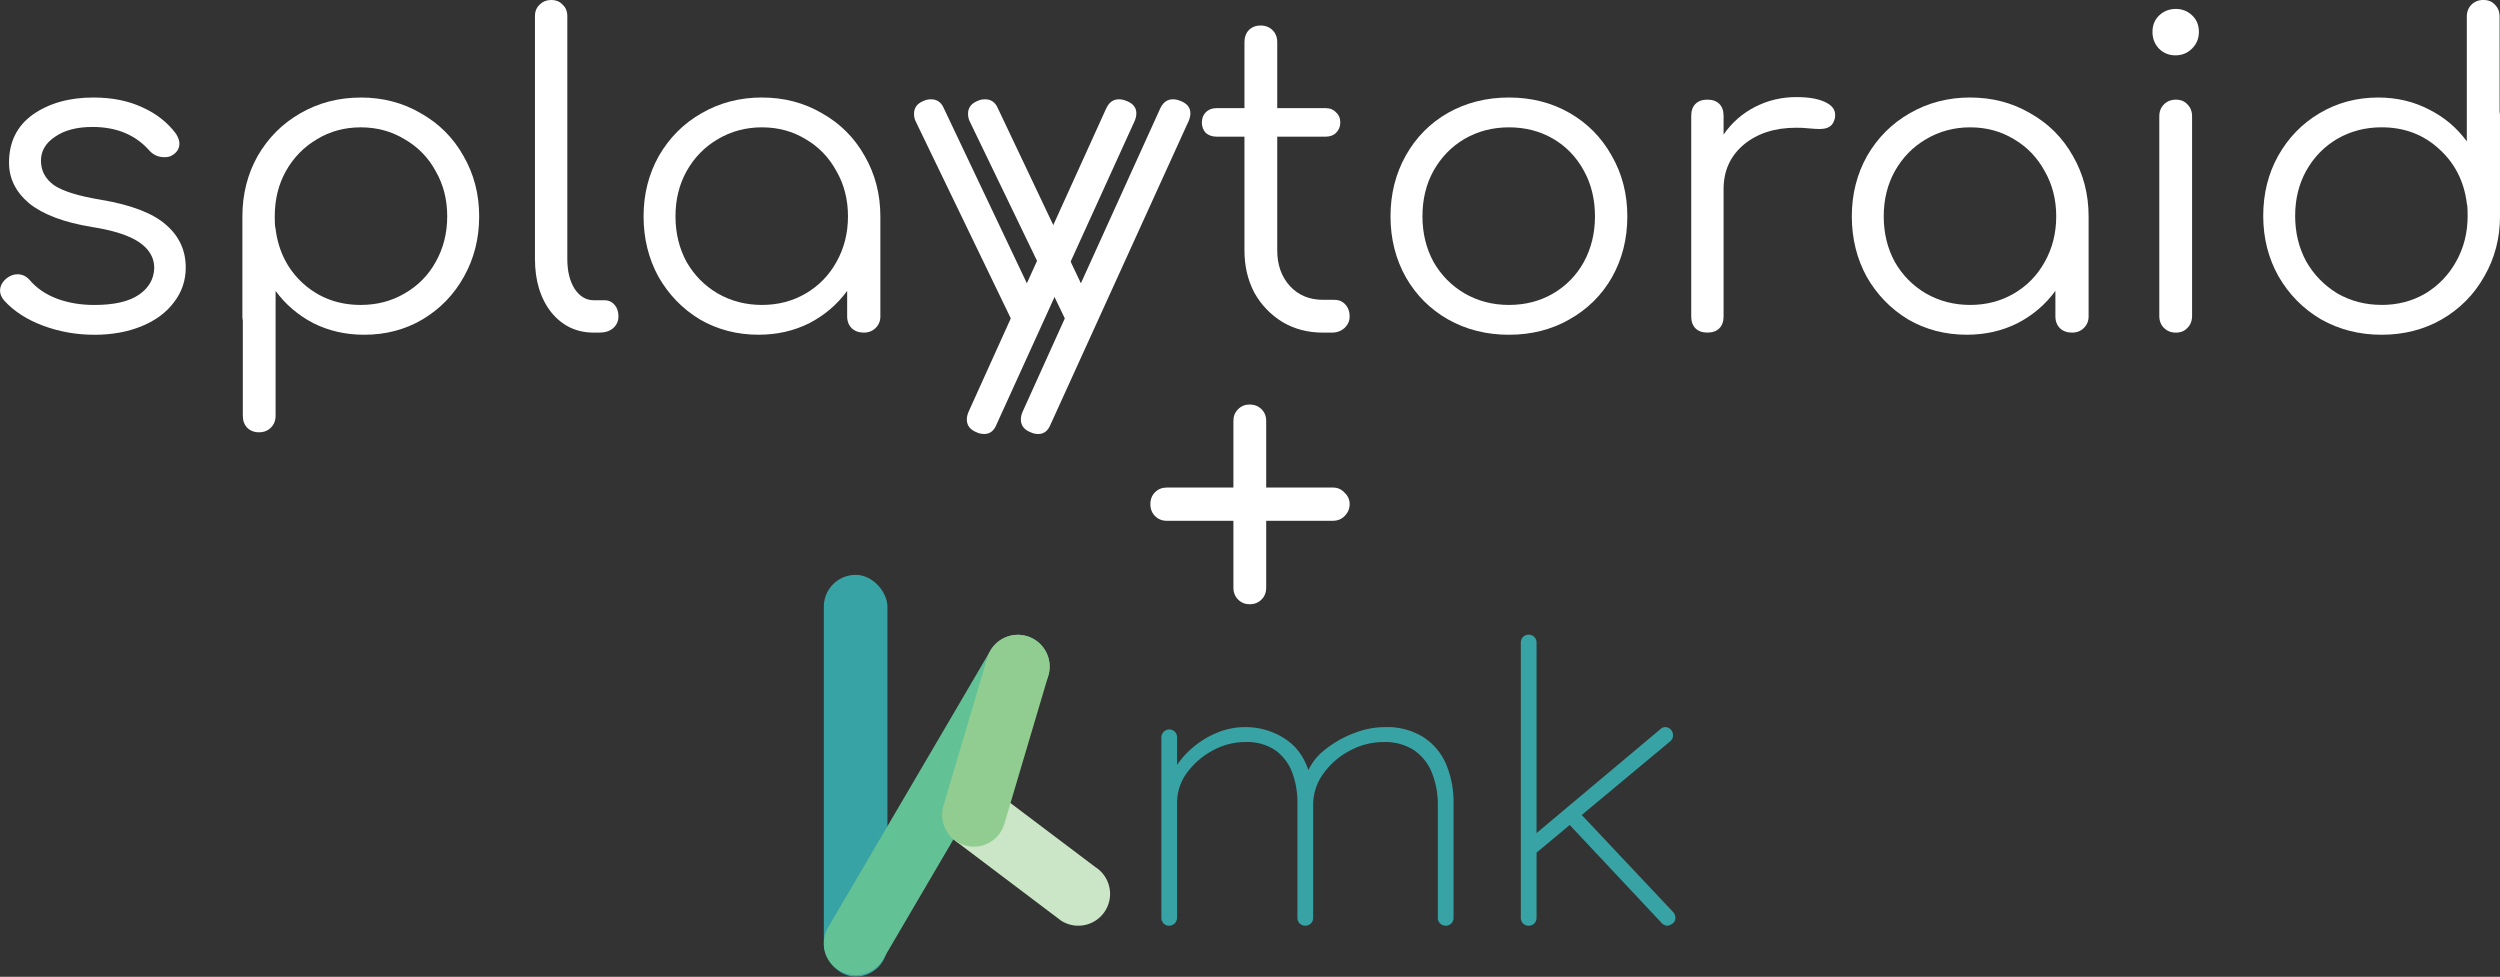 <?xml version="1.0" encoding="UTF-8" standalone="no"?>
<!-- Created with Inkscape (http://www.inkscape.org/) -->

<svg
   width="82.829mm"
   height="32.362mm"
   viewBox="0 0 82.829 32.362"
   version="1.1"
   id="svg5"
   inkscape:version="1.2.2 (b0a8486541, 2022-12-01)"
   sodipodi:docname="splaytoraid_kmk.svg"
   xmlns:inkscape="http://www.inkscape.org/namespaces/inkscape"
   xmlns:sodipodi="http://sodipodi.sourceforge.net/DTD/sodipodi-0.dtd"
   xmlns="http://www.w3.org/2000/svg"
   xmlns:svg="http://www.w3.org/2000/svg"
   xmlns:rdf="http://www.w3.org/1999/02/22-rdf-syntax-ns#"
   xmlns:cc="http://creativecommons.org/ns#"
   xmlns:dc="http://purl.org/dc/elements/1.1/">
  <rect x="0" y="0" width="82.829" height="32.362" fill="#333333" stroke="none"/>
  <title
     id="title1744">Splaytoraid Logo</title>
  <sodipodi:namedview
     id="namedview7"
     pagecolor="#ffffff"
     bordercolor="#000000"
     borderopacity="0.25"
     inkscape:showpageshadow="2"
     inkscape:pageopacity="0.0"
     inkscape:pagecheckerboard="0"
     inkscape:deskcolor="#d1d1d1"
     inkscape:document-units="mm"
     showgrid="false"
     showguides="true"
     inkscape:zoom="2"
     inkscape:cx="108.75"
     inkscape:cy="29"
     inkscape:window-width="2560"
     inkscape:window-height="1369"
     inkscape:window-x="0"
     inkscape:window-y="0"
     inkscape:window-maximized="1"
     inkscape:current-layer="layer1" />
  <defs
     id="defs2" />
  <g
     inkscape:label="Layer 1"
     inkscape:groupmode="layer"
     id="layer1"
     transform="translate(-63.585,-141.339)">
    <g
       id="Layer_2"
       data-name="Layer 2"
       transform="matrix(0.233,0,0,0.233,79.445,188.473)"
       inkscape:label="kmk logo">
      <g
         id="Layer_1-2"
         data-name="Layer 1"
         transform="matrix(0.53,0,0,0.53,49.077,-120.551)">
        <rect
           class="cls-1"
           width="17.059"
           height="107.784"
           rx="8.53"
           id="rect149"
           style="fill:#38a3a5"
           x="0"
           y="0" />
        <path
           class="cls-2"
           d="m 4.266,106.252 v 0 A 8.53,8.53 0 0 1 1.144,94.6 L 44.669,20.356 a 8.53,8.53 0 0 1 11.652,-3.122 v 0 a 8.53,8.53 0 0 1 3.122,11.652 L 15.918,103.13 a 8.53,8.53 0 0 1 -11.652,3.122 z"
           id="path151"
           style="fill:#63c196" />
        <path
           class="cls-3"
           d="m 75.455,90.197 v 0 A 8.53,8.53 0 0 1 63.674,92.79 L 36.155,72.019 A 8.53,8.53 0 0 1 33.562,60.238 v 0 A 8.53,8.53 0 0 1 45.342,57.645 l 27.519,20.771 a 8.53,8.53 0 0 1 2.594,11.781 z"
           id="path153"
           style="fill:#cbe6c6" />
        <path
           class="cls-4"
           d="m 37.478,72.457 v 0 a 8.53,8.53 0 0 1 -5.288,-10.842 L 43.99,21.844 a 8.53,8.53 0 0 1 10.842,-5.288 v 0 a 8.53,8.53 0 0 1 5.288,10.842 L 48.32,67.169 a 8.53,8.53 0 0 1 -10.842,5.288 z"
           id="path155"
           style="fill:#91cd91" />
        <path
           class="cls-1"
           d="m 113.031,40.849 a 19.316,19.316 0 0 1 10.814,3.218 q 4.907,3.22 6.701,10.077 l -1.373,0.95 0.529,-2.005 a 15.064,15.064 0 0 1 4.801,-6.225 28.637,28.637 0 0 1 7.701,-4.379 23.124,23.124 0 0 1 8.283,-1.636 18.466,18.466 0 0 1 10.447,2.744 16.303,16.303 0 0 1 6.066,7.333 26.341,26.341 0 0 1 1.951,10.394 v 30.705 a 2.115,2.115 0 0 1 -0.58,1.477 2.163,2.163 0 0 1 -3.059,0 2.108,2.108 0 0 1 -0.582,-1.477 V 61.741 a 22.829,22.829 0 0 0 -1.529,-8.494 13.315,13.315 0 0 0 -4.748,-6.12 14.261,14.261 0 0 0 -8.389,-2.269 18.877,18.877 0 0 0 -8.863,2.269 20.341,20.341 0 0 0 -7.123,6.12 14.142,14.142 0 0 0 -2.795,8.494 v 30.283 a 2.124,2.124 0 0 1 -0.58,1.477 2.165,2.165 0 0 1 -3.061,0 2.115,2.115 0 0 1 -0.58,-1.477 V 61.213 a 22.725,22.725 0 0 0 -1.424,-8.23 12.82,12.82 0 0 0 -4.484,-5.909 13.556,13.556 0 0 0 -8.125,-2.216 18.095,18.095 0 0 0 -8.6,2.216 20.426,20.426 0 0 0 -6.911,5.909 13.47,13.47 0 0 0 -2.743,8.23 v 30.811 a 2.165,2.165 0 0 1 -2.11,2.11 1.974,1.974 0 0 1 -1.53,-0.633 2.111,2.111 0 0 1 -0.58,-1.477 V 43.592 a 2.163,2.163 0 0 1 2.11,-2.11 1.976,1.976 0 0 1 1.529,0.633 2.125,2.125 0 0 1 0.581,1.478 v 11.501 l -3.166,5.381 a 15.473,15.473 0 0 1 1.794,-7.175 22.782,22.782 0 0 1 4.801,-6.278 24.358,24.358 0 0 1 6.858,-4.484 19.664,19.664 0 0 1 7.967,-1.688 z"
           id="path157"
           style="fill:#38a3a5" />
        <path
           class="cls-1"
           d="m 189.106,94.134 a 1.975,1.975 0 0 1 -1.53,-0.633 2.115,2.115 0 0 1 -0.58,-1.477 V 18.163 a 2.12,2.12 0 0 1 0.58,-1.478 2.167,2.167 0 0 1 3.061,0 2.124,2.124 0 0 1 0.58,1.478 v 73.86 a 2.119,2.119 0 0 1 -0.58,1.477 1.978,1.978 0 0 1 -1.53,0.633 z m 36.614,-53.285 a 2.024,2.024 0 0 1 1.477,0.633 2.148,2.148 0 0 1 0.634,1.583 2.004,2.004 0 0 1 -0.739,1.583 L 190.478,75.141 190.267,70.076 224.348,41.482 a 1.914,1.914 0 0 1 1.372,-0.633 z m 0.633,53.285 a 2.211,2.211 0 0 1 -1.583,-0.739 l -25.534,-27.223 3.165,-2.744 25.43,27.012 a 2.148,2.148 0 0 1 0.633,1.583 1.744,1.744 0 0 1 -0.845,1.583 2.802,2.802 0 0 1 -1.266,0.527 z"
           id="path159"
           style="fill:#38a3a5" />
      </g>
    </g>
    <g
       id="g1908"
       transform="translate(-6.409)"
       inkscape:label="splayytoraid"
       style="fill:#ffffff">
      <g
         aria-label="+"
         id="text314-8-3"
         style="font-weight:600;font-size:14.111px;font-family:'URW Gothic';-inkscape-font-specification:'URW Gothic Semi-Bold';fill-rule:evenodd;stroke-width:0.2;stroke-linecap:square;stroke-linejoin:bevel"
         inkscape:label="+">
        <path
           d="m 111.395,161.358 q -0.226,0 -0.381,-0.155 -0.155,-0.155 -0.155,-0.395 v -2.215 h -2.215 q -0.226,0 -0.381,-0.155 -0.155,-0.155 -0.155,-0.395 0,-0.24 0.155,-0.395 0.155,-0.155 0.381,-0.155 h 2.215 v -2.215 q 0,-0.226 0.155,-0.381 0.155,-0.155 0.381,-0.155 0.24,0 0.395,0.155 0.155,0.155 0.155,0.381 v 2.215 h 2.215 q 0.226,0 0.381,0.169 0.169,0.155 0.169,0.381 0,0.226 -0.169,0.395 -0.155,0.155 -0.381,0.155 h -2.215 v 2.215 q 0,0.24 -0.155,0.395 -0.155,0.155 -0.395,0.155 z"
           style="font-weight:normal;font-family:Comfortaa;-inkscape-font-specification:Comfortaa"
           id="path629" />
      </g>
      <g
         aria-label="ytoraid"
         id="text314-8"
         style="font-weight:600;font-size:14.111px;font-family:'URW Gothic';-inkscape-font-specification:'URW Gothic Semi-Bold';fill-rule:evenodd;stroke-width:0.2;stroke-linecap:square;stroke-linejoin:bevel"
         inkscape:label="ytoraid">
        <path
           d="m 109.108,144.683 q 0.325,0.127 0.325,0.409 0,0.127 -0.056,0.254 l -4.572,10.047 q -0.127,0.325 -0.409,0.325 -0.141,0 -0.254,-0.056 -0.325,-0.127 -0.325,-0.423 0,-0.127 0.056,-0.254 l 1.397,-3.09 v -0.014 l -3.147,-6.519 q -0.056,-0.113 -0.056,-0.254 0,-0.296 0.31,-0.423 0.113,-0.056 0.254,-0.056 0.296,0 0.423,0.296 l 2.752,5.8 2.625,-5.786 q 0.141,-0.31 0.423,-0.31 0.127,0 0.254,0.056 z"
           style="font-weight:normal;font-family:Comfortaa;-inkscape-font-specification:Comfortaa"
           id="path632" />
        <path
           d="m 114.202,151.273 q 0.226,0 0.367,0.155 0.141,0.155 0.141,0.395 0,0.226 -0.169,0.381 -0.169,0.155 -0.423,0.155 h -0.296 q -0.748,0 -1.341,-0.353 -0.593,-0.367 -0.931,-0.974 -0.325,-0.621 -0.325,-1.397 v -3.768 h -0.917 q -0.226,0 -0.367,-0.127 -0.127,-0.141 -0.127,-0.339 0,-0.212 0.127,-0.339 0.141,-0.141 0.367,-0.141 h 0.917 v -2.187 q 0,-0.24 0.141,-0.395 0.155,-0.155 0.395,-0.155 0.24,0 0.395,0.155 0.155,0.155 0.155,0.395 v 2.187 h 1.595 q 0.226,0 0.353,0.141 0.141,0.127 0.141,0.339 0,0.198 -0.141,0.339 -0.127,0.127 -0.353,0.127 h -1.595 v 3.768 q 0,0.72 0.423,1.185 0.423,0.452 1.087,0.452 z"
           style="font-weight:normal;font-family:Comfortaa;-inkscape-font-specification:Comfortaa"
           id="path634" />
        <path
           d="m 119.987,152.43 q -1.115,0 -2.018,-0.508 -0.889,-0.508 -1.397,-1.397 -0.508,-0.903 -0.508,-2.018 0,-1.115 0.508,-2.018 0.508,-0.903 1.397,-1.411 0.903,-0.508 2.018,-0.508 1.115,0 2.004,0.508 0.889,0.508 1.397,1.411 0.522,0.903 0.522,2.018 0,1.115 -0.508,2.018 -0.508,0.889 -1.411,1.397 -0.889,0.508 -2.004,0.508 z m 0,-0.988 q 0.818,0 1.468,-0.381 0.649,-0.381 1.016,-1.044 0.367,-0.677 0.367,-1.51 0,-0.847 -0.367,-1.51 -0.367,-0.677 -1.016,-1.058 -0.649,-0.381 -1.468,-0.381 -0.804,0 -1.468,0.381 -0.649,0.381 -1.03,1.058 -0.367,0.663 -0.367,1.51 0,0.833 0.367,1.51 0.381,0.663 1.03,1.044 0.663,0.381 1.468,0.381 z"
           style="font-weight:normal;font-family:Comfortaa;-inkscape-font-specification:Comfortaa"
           id="path636" />
        <path
           d="m 129.512,144.556 q 0.593,0 0.931,0.155 0.353,0.155 0.353,0.437 0,0.085 -0.014,0.127 -0.056,0.198 -0.183,0.268 -0.113,0.07 -0.325,0.07 -0.127,0 -0.437,-0.028 -0.113,-0.014 -0.339,-0.014 -1.058,0 -1.736,0.564 -0.663,0.564 -0.663,1.468 v 4.219 q 0,0.254 -0.141,0.395 -0.141,0.141 -0.395,0.141 -0.254,0 -0.395,-0.141 -0.141,-0.141 -0.141,-0.395 v -6.646 q 0,-0.254 0.141,-0.395 0.141,-0.141 0.395,-0.141 0.254,0 0.395,0.141 0.141,0.141 0.141,0.395 v 0.621 q 0.409,-0.593 1.044,-0.917 0.635,-0.325 1.369,-0.325 z"
           style="font-weight:normal;font-family:Comfortaa;-inkscape-font-specification:Comfortaa"
           id="path638" />
        <path
           d="m 135.27,144.57 q 1.101,0 1.99,0.522 0.903,0.508 1.411,1.411 0.522,0.903 0.522,2.004 v 3.316 q 0,0.226 -0.155,0.381 -0.155,0.155 -0.395,0.155 -0.24,0 -0.395,-0.141 -0.155,-0.155 -0.155,-0.395 v -0.847 q -0.494,0.677 -1.256,1.072 -0.762,0.381 -1.679,0.381 -1.072,0 -1.947,-0.508 -0.861,-0.522 -1.369,-1.411 -0.494,-0.903 -0.494,-2.004 0,-1.101 0.508,-2.004 0.522,-0.903 1.411,-1.411 0.903,-0.522 2.004,-0.522 z m 0,6.872 q 0.804,0 1.453,-0.381 0.649,-0.381 1.016,-1.044 0.381,-0.677 0.381,-1.51 0,-0.833 -0.381,-1.496 -0.367,-0.677 -1.016,-1.058 -0.649,-0.395 -1.453,-0.395 -0.804,0 -1.468,0.395 -0.649,0.381 -1.03,1.058 -0.367,0.663 -0.367,1.496 0,0.833 0.367,1.51 0.381,0.663 1.03,1.044 0.663,0.381 1.468,0.381 z"
           style="font-weight:normal;font-family:Comfortaa;-inkscape-font-specification:Comfortaa"
           id="path640" />
        <path
           d="m 142.085,152.359 q -0.24,0 -0.395,-0.155 -0.155,-0.155 -0.155,-0.395 v -6.618 q 0,-0.24 0.155,-0.395 0.155,-0.155 0.395,-0.155 0.24,0 0.381,0.155 0.155,0.155 0.155,0.395 v 6.618 q 0,0.24 -0.155,0.395 -0.141,0.155 -0.381,0.155 z m -0.014,-9.186 q -0.325,0 -0.55,-0.226 -0.212,-0.226 -0.212,-0.55 0,-0.339 0.226,-0.55 0.226,-0.212 0.55,-0.212 0.31,0 0.536,0.212 0.226,0.212 0.226,0.55 0,0.325 -0.226,0.55 -0.226,0.226 -0.55,0.226 z"
           style="font-weight:normal;font-family:Comfortaa;-inkscape-font-specification:Comfortaa"
           id="path642" />
        <path
           d="m 152.81,145.05 q 0.014,0.042 0.014,0.127 v 3.316 q 0,1.101 -0.522,2.004 -0.508,0.903 -1.411,1.425 -0.889,0.508 -1.99,0.508 -1.101,0 -2.004,-0.508 -0.889,-0.522 -1.411,-1.425 -0.508,-0.903 -0.508,-2.004 0,-1.101 0.494,-1.99 0.508,-0.903 1.369,-1.411 0.875,-0.522 1.947,-0.522 0.917,0 1.679,0.395 0.762,0.381 1.256,1.058 v -4.135 q 0,-0.24 0.155,-0.395 0.155,-0.155 0.395,-0.155 0.24,0 0.381,0.155 0.155,0.155 0.155,0.395 z m -3.909,6.392 q 0.804,0 1.453,-0.381 0.649,-0.395 1.016,-1.058 0.381,-0.677 0.381,-1.51 0,-0.24 -0.014,-0.353 -0.014,-0.028 -0.014,-0.071 -0.141,-1.101 -0.931,-1.806 -0.776,-0.706 -1.891,-0.706 -0.804,0 -1.468,0.381 -0.649,0.381 -1.03,1.058 -0.367,0.663 -0.367,1.496 0,0.833 0.367,1.51 0.381,0.663 1.03,1.058 0.663,0.381 1.468,0.381 z"
           style="font-weight:normal;font-family:Comfortaa;-inkscape-font-specification:Comfortaa"
           id="path644" />
      </g>
      <g
         aria-label="splay"
         id="text314"
         style="font-weight:600;font-size:14.111px;font-family:'URW Gothic';-inkscape-font-specification:'URW Gothic Semi-Bold';fill-rule:evenodd;stroke-width:0.2;stroke-linecap:square;stroke-linejoin:bevel"
         inkscape:label="splay">
        <path
           d="m 73.113,152.43 q -0.875,0 -1.679,-0.296 -0.804,-0.296 -1.298,-0.833 -0.141,-0.169 -0.141,-0.325 0,-0.24 0.226,-0.423 0.169,-0.127 0.353,-0.127 0.24,0 0.409,0.198 0.339,0.395 0.889,0.607 0.564,0.212 1.242,0.212 0.988,0 1.482,-0.339 0.494,-0.339 0.508,-0.889 0,-0.508 -0.494,-0.847 -0.494,-0.339 -1.566,-0.508 -1.383,-0.226 -2.074,-0.776 -0.677,-0.564 -0.677,-1.355 0,-1.03 0.79,-1.595 0.804,-0.564 2.004,-0.564 0.931,0 1.623,0.325 0.691,0.31 1.115,0.875 0.113,0.183 0.113,0.325 0,0.24 -0.226,0.381 -0.099,0.071 -0.268,0.071 -0.296,0 -0.494,-0.212 -0.691,-0.79 -1.891,-0.79 -0.776,0 -1.242,0.325 -0.466,0.31 -0.466,0.79 0,0.508 0.437,0.818 0.437,0.296 1.552,0.48 1.51,0.254 2.159,0.833 0.649,0.564 0.649,1.411 0,0.649 -0.395,1.157 -0.381,0.508 -1.072,0.79 -0.691,0.282 -1.566,0.282 z"
           style="font-weight:normal;font-family:Comfortaa;-inkscape-font-specification:Comfortaa"
           id="path647" />
        <path
           d="m 81.947,144.57 q 1.101,0 1.99,0.522 0.903,0.508 1.411,1.411 0.522,0.903 0.522,2.004 0,1.101 -0.508,2.004 -0.494,0.889 -1.369,1.411 -0.861,0.508 -1.933,0.508 -0.917,0 -1.679,-0.381 -0.762,-0.395 -1.256,-1.072 v 4.135 q 0,0.24 -0.155,0.395 -0.155,0.155 -0.395,0.155 -0.24,0 -0.395,-0.155 -0.141,-0.155 -0.141,-0.395 v -3.161 q -0.014,-0.042 -0.014,-0.127 v -3.316 q 0,-1.101 0.508,-2.004 0.522,-0.903 1.411,-1.411 0.903,-0.522 2.004,-0.522 z m 0,6.872 q 0.804,0 1.453,-0.381 0.663,-0.381 1.03,-1.044 0.381,-0.677 0.381,-1.51 0,-0.833 -0.381,-1.496 -0.367,-0.677 -1.03,-1.058 -0.649,-0.395 -1.453,-0.395 -0.804,0 -1.453,0.395 -0.649,0.381 -1.03,1.058 -0.367,0.663 -0.367,1.496 0,0.24 0.014,0.353 0.014,0.028 0.014,0.07 0.141,1.101 0.917,1.806 0.79,0.706 1.905,0.706 z"
           style="font-weight:normal;font-family:Comfortaa;-inkscape-font-specification:Comfortaa"
           id="path649" />
        <path
           d="m 89.665,152.359 q -0.861,0 -1.411,-0.677 -0.536,-0.691 -0.536,-1.764 v -8.043 q 0,-0.24 0.155,-0.381 0.155,-0.155 0.381,-0.155 0.24,0 0.381,0.155 0.155,0.141 0.155,0.381 v 8.043 q 0,0.607 0.24,0.988 0.254,0.381 0.635,0.381 h 0.353 q 0.212,0 0.339,0.155 0.127,0.141 0.127,0.381 0,0.24 -0.183,0.395 -0.169,0.141 -0.452,0.141 z"
           style="font-weight:normal;font-family:Comfortaa;-inkscape-font-specification:Comfortaa"
           id="path651" />
        <path
           d="m 95.239,144.57 q 1.101,0 1.99,0.522 0.903,0.508 1.411,1.411 0.522,0.903 0.522,2.004 v 3.316 q 0,0.226 -0.155,0.381 -0.155,0.155 -0.395,0.155 -0.24,0 -0.395,-0.141 -0.155,-0.155 -0.155,-0.395 v -0.847 q -0.494,0.677 -1.256,1.072 -0.762,0.381 -1.679,0.381 -1.072,0 -1.947,-0.508 -0.861,-0.522 -1.369,-1.411 -0.494,-0.903 -0.494,-2.004 0,-1.101 0.508,-2.004 0.522,-0.903 1.411,-1.411 0.903,-0.522 2.004,-0.522 z m 0,6.872 q 0.804,0 1.453,-0.381 0.649,-0.381 1.016,-1.044 0.381,-0.677 0.381,-1.51 0,-0.833 -0.381,-1.496 -0.367,-0.677 -1.016,-1.058 -0.649,-0.395 -1.453,-0.395 -0.804,0 -1.468,0.395 -0.649,0.381 -1.03,1.058 -0.367,0.663 -0.367,1.496 0,0.833 0.367,1.51 0.381,0.663 1.03,1.044 0.663,0.381 1.468,0.381 z"
           style="font-weight:normal;font-family:Comfortaa;-inkscape-font-specification:Comfortaa"
           id="path653" />
        <path
           d="m 107.318,144.683 q 0.325,0.127 0.325,0.409 0,0.127 -0.056,0.254 l -4.572,10.047 q -0.127,0.325 -0.409,0.325 -0.141,0 -0.254,-0.056 -0.325,-0.127 -0.325,-0.423 0,-0.127 0.056,-0.254 l 1.397,-3.09 v -0.014 l -3.147,-6.519 q -0.056,-0.113 -0.056,-0.254 0,-0.296 0.31,-0.423 0.113,-0.056 0.254,-0.056 0.296,0 0.423,0.296 l 2.752,5.8 2.625,-5.786 q 0.141,-0.31 0.423,-0.31 0.127,0 0.254,0.056 z"
           style="font-weight:normal;font-family:Comfortaa;-inkscape-font-specification:Comfortaa"
           id="path655" />
      </g>
    </g>
  </g>
</svg>
